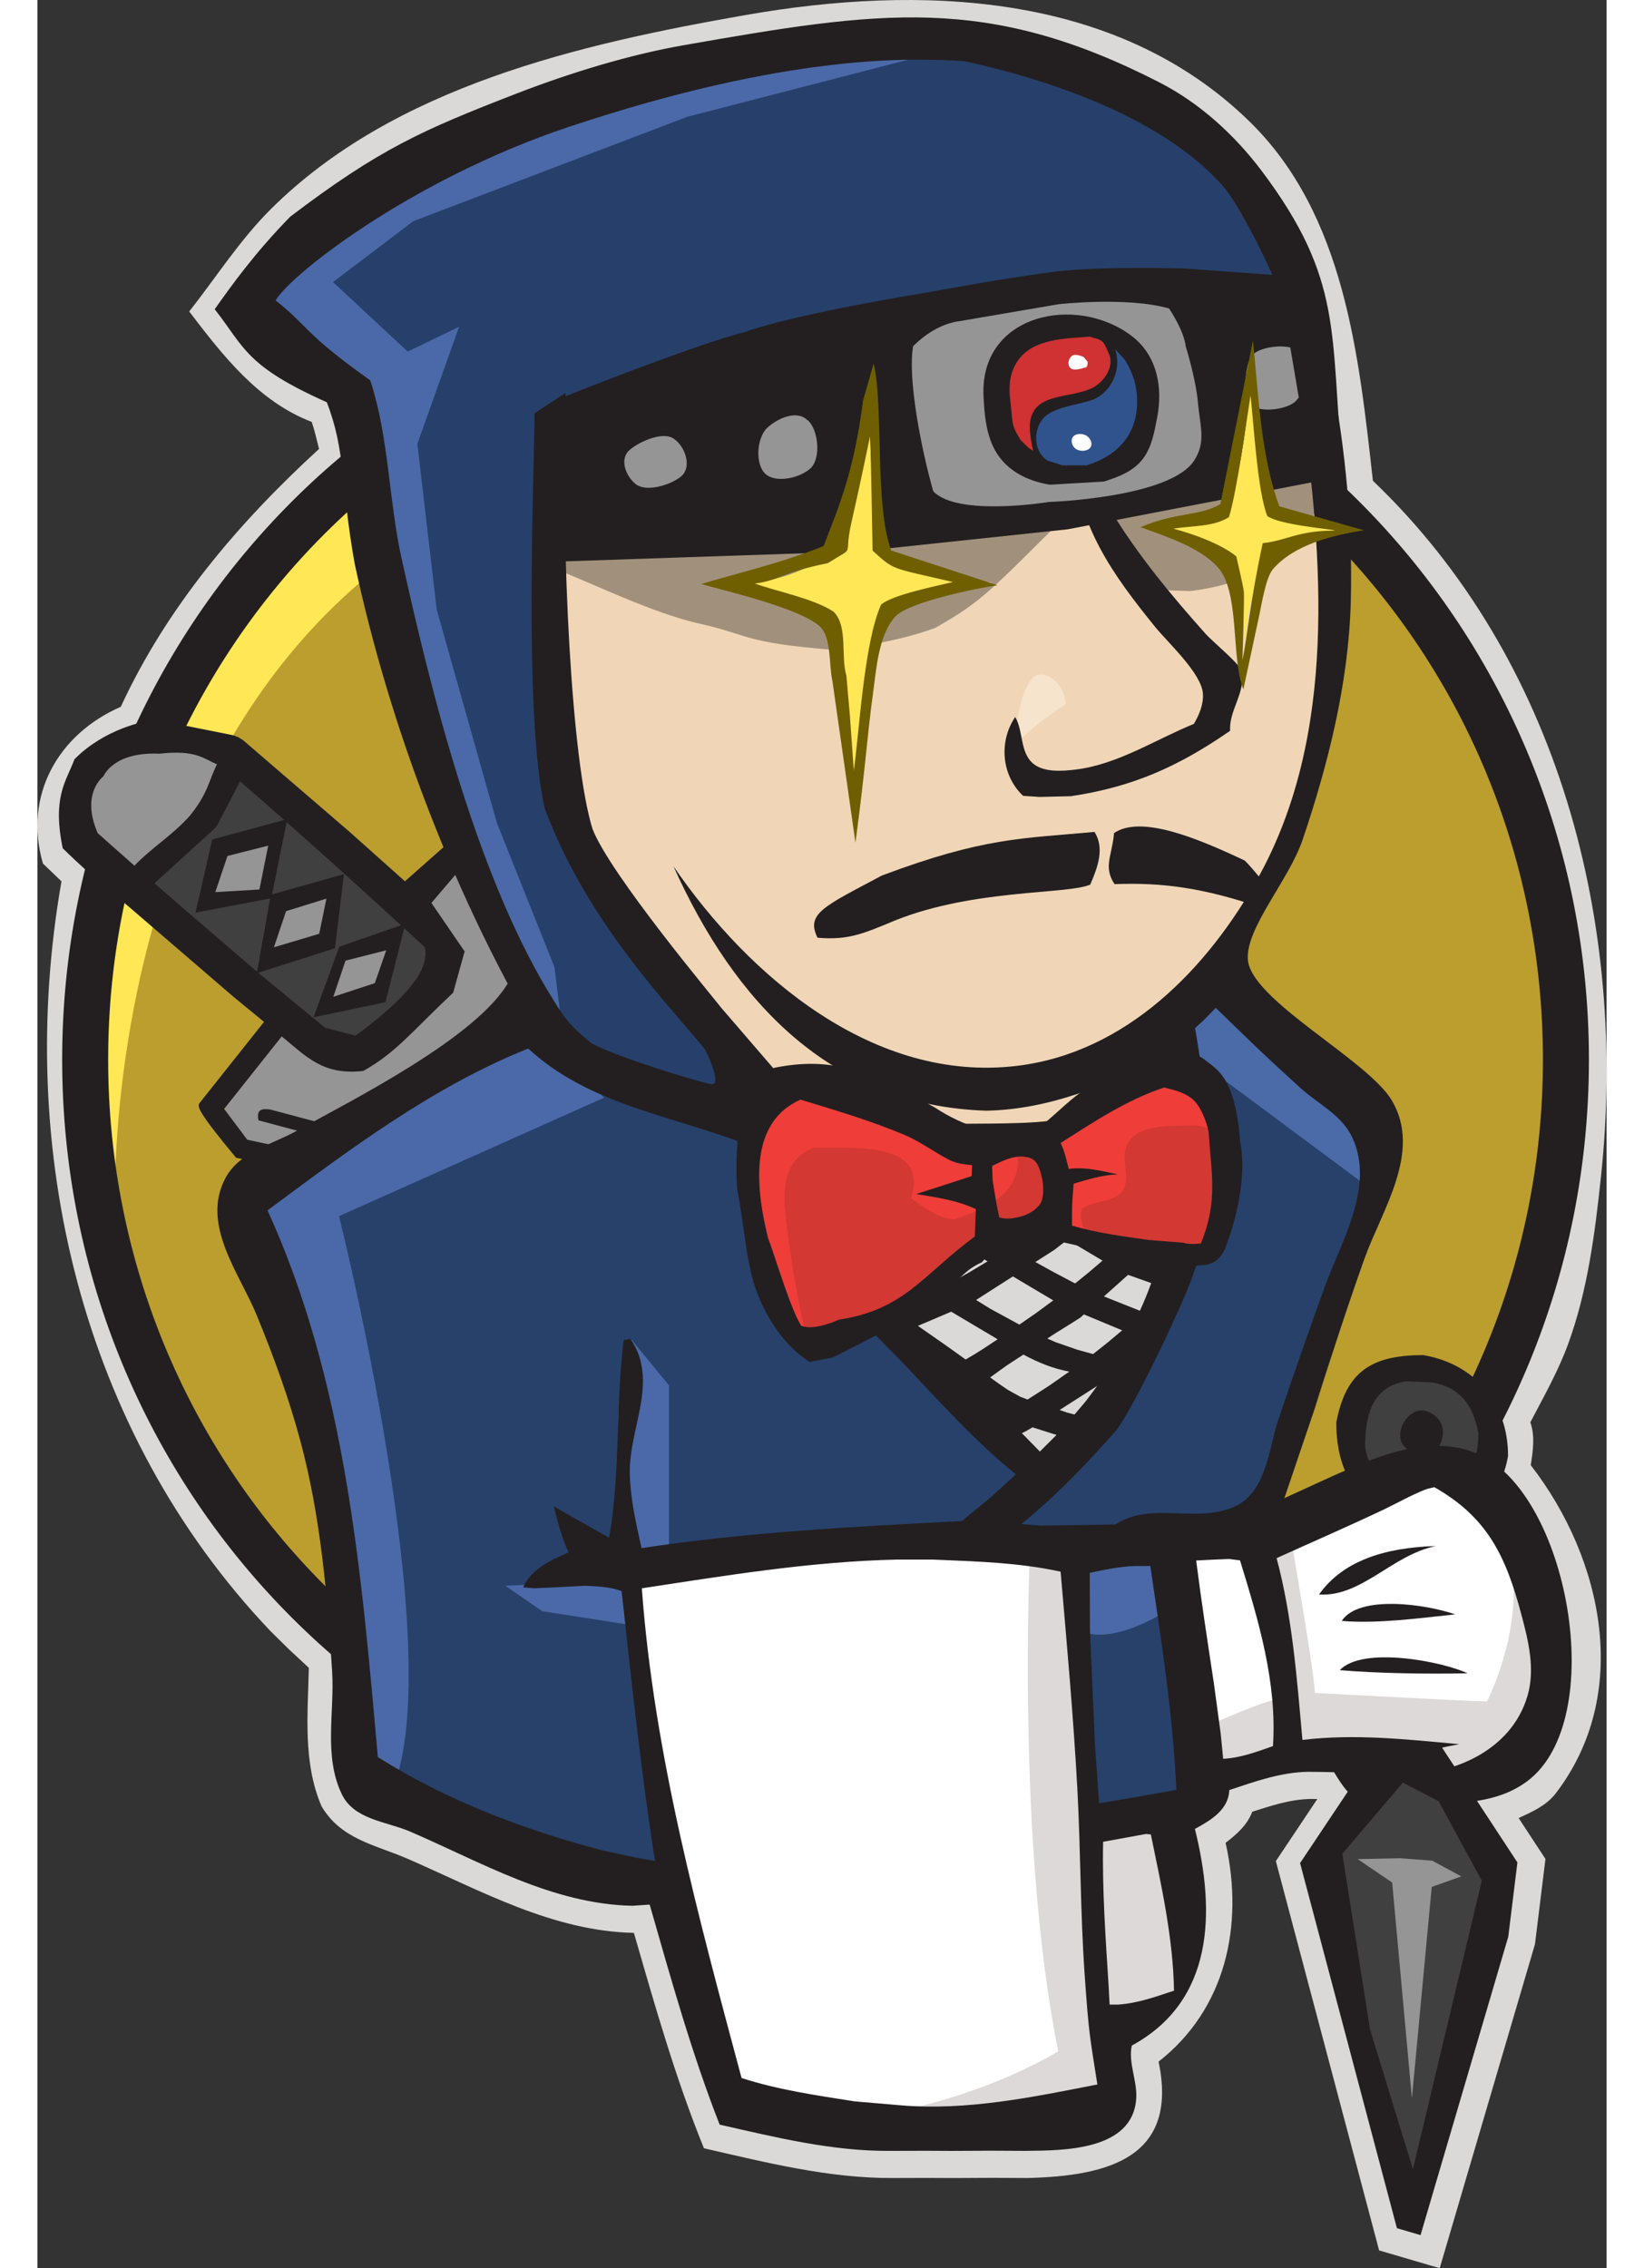<?xml version="1.0" encoding="UTF-8" standalone="no"?>
<svg xmlns:dc="http://purl.org/dc/elements/1.1/" xmlns:cc="http://creativecommons.org/ns#" xmlns:rdf="http://www.w3.org/1999/02/22-rdf-syntax-ns#" xmlns:svg="http://www.w3.org/2000/svg" xmlns="http://www.w3.org/2000/svg" xmlns:sodipodi="http://sodipodi.sourceforge.net/DTD/sodipodi-0.dtd" xmlns:inkscape="http://www.inkscape.org/namespaces/inkscape" version="1.1" x="0px" y="0px" width="87" height="120" viewBox="0 0 318.174 459.793" id="svg2" inkscape:version="0.48.4 r9939" sodipodi:docname="ninjenkins2.svg">
   <rect x="0" y="0" width="318.174" height="459.793" fill="#333333" stroke="none"/>
   <sodipodi:namedview pagecolor="#ffffff" bordercolor="#666666" borderopacity="1" objecttolerance="10" gridtolerance="10" guidetolerance="10" inkscape:pageopacity="0" inkscape:pageshadow="2" inkscape:window-width="640" inkscape:window-height="480" id="namedview158" showgrid="false" fit-margin-top="0" fit-margin-left="0" fit-margin-right="0" fit-margin-bottom="0" inkscape:zoom="0.28032165" inkscape:cx="202.23327" inkscape:cy="76.879" inkscape:window-x="1082" inkscape:window-y="354" inkscape:window-maximized="0" inkscape:current-layer="svg2" />
   <g id="Layer 1" transform="translate(-95.405,-38.031)">
      <path d="m 379.744,497.824 -12.286,-3.6 -20.94,-78.919 8.408,-12.586 -1.33,-0.012 c -4.088,0.059 -8.005,1.358 -11.859,2.589 -1.026,2.711 -3.173,4.6 -5.417,6.304 l 0.067,0.272 c 3.631,16.494 0.002,33.39 -13.647,44.081 4.055,19.321 -9.979,23.194 -26.557,23.591 -4.704,-0.015 -2.352,-0.003 -7.055,-0.035 -5.308,0.035 -2.654,0.021 -7.961,0.042 l -5.196,-0.025 c -4.784,0.025 -2.392,0.018 -7.176,0.02 -12.988,0.067 -25.664,-3.161 -38.241,-6.025 -5.775,-14.196 -9.955,-28.963 -14.206,-43.666 -16.446,-0.343 -31.022,-8.548 -45.72,-14.954 -6.73,-2.934 -13.614,-3.966 -17.602,-10.691 -3.823,-8.851 -2.789,-18.71 -2.59,-28.092 -5.224,-4.85 -2.648,-2.387 -7.727,-7.39 l -0.102,-0.104 c -38.443,-40.47 -51.809,-97.761 -42.324,-151.935 -2.512,-2.398 -1.259,-1.196 -3.761,-3.605 -3.992,-13.768 3.048,-26.215 15.785,-31.775 9.337,-20.228 23.88,-37.335 40.2,-52.272 -0.473,-1.832 -0.866,-3.688 -1.486,-5.478 -10.826,-4.146 -18.025,-13.462 -24.838,-22.383 5.492,-6.972 10.283,-14.534 16.609,-20.813 25.048,-24.864 62.631,-33.394 96.092,-39.264 35.313,-6.194 75.173,-4.849 102.224,21.491 19.408,18.899 22.222,47.487 25.089,72.898 37.834,36.156 51.649,89.942 46.261,140.918 -1.218,11.526 -2.717,23.369 -6.758,34.301 -2.015,5.45 -4.903,10.513 -7.581,15.653 1,2.815 0.516,5.814 0.091,8.688 14.782,19.089 20.507,46.574 4.928,66.692 -1.902,2.366 -4.703,3.6 -7.392,4.838 l 5.439,8.288 -2.127,17.287 z" id="path5" inkscape:connector-curvature="0" style="fill:#dbd9d8" />
   </g>
   <g id="Layer 1 Copy" transform="translate(-95.405,-38.031)">
      <path d="m 405.34,252.259 c 0,84.807 -67.214,153.557 -150.127,153.557 -82.912,0 -150.126,-68.75 -150.126,-153.557 0,-84.809 67.214,-153.561 150.126,-153.561 82.913,0 150.127,68.752 150.127,153.561" id="path8" inkscape:connector-curvature="0" style="fill:#bb9e2e;stroke:#000000;stroke-width:1;stroke-opacity:0" />
      <path d="m 111.204,290.29 c 0,0 -10.868,-160.135 136.687,-164.711 l -10.294,-17.158 -80.068,26.881 -22.877,26.307 -20.016,38.32 -11.439,44.609 3.431,29.739" id="path10" inkscape:connector-curvature="0" style="fill:#ffe755;stroke:#000000;stroke-width:1;stroke-opacity:0" />
      <path d="m 152.389,147.504 c -26.34,26.951 -42.64,64.162 -42.64,105.328 l 0,0 c 0,41.157 16.3,78.373 42.64,105.319 l 0,0 c 26.353,26.946 62.671,43.573 102.822,43.573 l 0,0 c 40.152,0 76.472,-16.627 102.823,-43.573 l 0,0 c 26.338,-26.946 42.641,-64.162 42.641,-105.319 l 0,0 c 0,-41.166 -16.303,-78.377 -42.641,-105.328 l 0,0 c -26.351,-26.94 -62.671,-43.567 -102.823,-43.571 l 0,0 c -40.151,0.004 -76.469,16.631 -102.822,43.571 l 0,0 z m -6.668,217.165 C 117.728,336.041 100.422,296.475 100.422,252.832 l 0,0 c 0,-43.65 17.306,-83.212 45.299,-111.842 l 0,0 c 27.987,-28.636 66.728,-46.385 109.49,-46.38 l 0,0 c 42.761,-0.005 81.506,17.744 109.488,46.38 l 0,0 c 27.996,28.63 45.304,68.195 45.301,111.842 l 0,0 c 0.003,43.643 -17.305,83.209 -45.301,111.837 l 0,0 c -27.982,28.634 -66.727,46.382 -109.488,46.382 l 0,0 c -42.762,0 -81.503,-17.748 -109.49,-46.382 l 0,0" id="path12" inkscape:connector-curvature="0" style="fill:#231f20;stroke:#000000;stroke-width:1;stroke-opacity:0" />
      <path d="m 108.901,191.073 -5.548,13.134 12.048,11.116 14.5,-14.25 4.25,-10.75 -16.25,-2.25" id="path14" inkscape:connector-curvature="0" style="fill:#959595;stroke:#000000;stroke-width:1;stroke-opacity:0" />
      <path d="m 136.276,191.573 -6.5,12.5 -13.742,13.02 19.216,19.306 24.665,17.426 12.598,-12.263 3.263,-11.489" id="path16" inkscape:connector-curvature="0" style="fill:#404040;stroke:#000000;stroke-width:1;stroke-opacity:0" />
      <path d="m 145.776,245.073 -13,15.5 2.5,8.5 13.5,3.5 20.5,-12 26.176,-23.101 -13.497,-27.351 -9.177,10.4 5.643,10.639 -13.164,18.774 -10.048,0.684" id="path18" inkscape:connector-curvature="0" style="fill:#959595;stroke:#000000;stroke-width:1;stroke-opacity:0" />
      <path d="m 132.395,209.876 12.871,-3.265 -3.99,11.843 -12.871,3.265 z" id="path20" inkscape:connector-curvature="0" style="fill:#959595" />
      <path d="m 127.46,223.033 3.388,-14.828 15.212,-4.12 -3.236,16.04 z m 6.483,-11.486 -2.47,7.331 8.946,-0.532 1.78,-8.893 z" id="path22" inkscape:connector-curvature="0" style="fill:#231f20" />
      <path d="m 144.277,221.063 12.872,-3.265 -3.991,11.842 -12.871,3.265 z" id="path24" inkscape:connector-curvature="0" style="fill:#959595" />
      <path d="m 139.881,235.314 2.849,-15.922 14.824,-4.154 -1.812,15.017 z m 5.944,-12.581 -2.47,7.331 9.189,-2.746 1.462,-7.122 z" id="path26" inkscape:connector-curvature="0" style="fill:#231f20" />
      <path d="m 156.327,231.093 12.871,-3.265 -3.99,11.843 -12.871,3.265 z" id="path28" inkscape:connector-curvature="0" style="fill:#959595" />
      <path d="m 151.392,244.25 5.221,-14.318 13.379,-4.63 -4.014,15.891 z m 6.483,-11.486 -2.47,7.33 8.413,-2.767 2.313,-6.657 z" id="path30" inkscape:connector-curvature="0" style="fill:#231f20" />
      <g id="g32">
         <path d="m 150.229,275.79 -14.547,-3.067 c -7.943,-9.57 -7.783,-10.326 -7.463,-11.005 l 13.133,-16.538 -6.201,-5.094 -0.074,-0.062 -21.499,-18.499 -0.043,-0.038 c 0,0 -6.329,-4.947 -12.999,-11.499 -2.152,-10.434 0.684,-13.497 2.387,-18.059 6.231,-6.288 14.362,-7.611 14.362,-7.611 0.845,-0.403 1.795,-0.331 2.701,-0.264 l 14.998,3 c 1.466,0.527 0.767,0.192 2.096,1.004 l 21.499,18.499 0.088,0.078 11.261,10.047 10,-8.845 c 0,0 1.433,6.11 1.433,6.11 l -6.072,7.121 6.74,9.831 -2.323,8.365 c -8.374,7.867 -11.586,12.152 -18.212,15.857 -8.231,0.972 -11.659,-3.015 -16.557,-6.996 l -11.67,14.696 4.685,6.248 11.884,2.546 4.667,-2.667 -14.28,-3.808 c -0.504,-2.509 1.028,-2.328 2.352,-2.206 l 15.001,4 0.262,0.108 25.081,-14.331 c 4.84,1.877 4.336,2.312 3.862,2.708 z m 3.526,-29.411 6.12,1.611 c 0,0 8.743,-6.12 12.291,-11.444 2.67,-3.773 1.802,-6.486 1.802,-6.486 -12.326,-11.371 -24.769,-22.608 -37.433,-33.601 l -0.04,-0.033 -4.626,8.876 c -0.313,0.465 -0.141,0.244 -0.516,0.662 l -12.228,11.131 c 14.264,12.306 7.124,6.162 21.419,18.432 z M 115.076,213.52 c 3.465,-3.64 7.628,-6.099 11.204,-10.086 3.663,-4.498 3.793,-6.937 5.532,-10.477 -2.716,-1.102 -4.182,-2.97 -11.696,-2.14 -9.371,-0.426 -11.326,4.587 -11.326,4.587 0,0 -4.694,3.424 -1.155,11.53" id="path34" inkscape:connector-curvature="0" style="fill:#231f20" />
         <path d="" id="path36" inkscape:connector-curvature="0" style="fill:#000000;fill-opacity:0" />
      </g>
      <path d="m 386.358,319.944 c 5.748,5.402 5.748,14.162 0,19.565 -5.748,5.403 -15.067,5.403 -20.814,0 -5.748,-5.403 -5.748,-14.163 0,-19.565 5.747,-5.403 15.066,-5.403 20.814,0" id="path38" inkscape:connector-curvature="0" style="fill:#404040" />
      <path d="m 374.781,340.454 3.693,-1.31 c 6.609,-1.012 9.106,-3.722 9.106,-10.502 -1.038,-5.943 -3.773,-9.376 -9.485,-10.411 l -5.163,-0.181 c -6.609,1.013 -8.309,6.436 -8.309,13.216 0.7,4.922 3.513,7.108 7.924,8.783 z m -0.554,5.974 c -10.424,-1.815 -15.455,-9.222 -15.455,-20.012 1.955,-10.474 7.273,-13.685 17.667,-13.685 10.424,1.816 17.163,9.654 17.163,20.444 -1.565,9.104 -7.214,11.646 -16,13.253 z" id="path40" inkscape:connector-curvature="0" style="fill:#231f20" />
      <path d="m 379.202,325.393 c 1.79,1.666 1.464,5.061 -0.325,6.727 -1.79,1.666 -4.366,0.972 -6.156,-0.694 -1.789,-1.666 -0.971,-4.727 0.819,-6.393 1.789,-1.666 3.872,-1.306 5.662,0.36" id="path42" inkscape:connector-curvature="0" style="fill:#231f20" />
      <path d="m 234.808,260.633 c -17.893,-0.155 -31.126,-10.064 -39.954,-24.972 6.179,-3.758 5.271,-11.186 5.394,-17.452 0.073,-3.773 1.237,-7.399 1.331,-11.18 0.159,-6.327 -2.406,-12.782 -3.575,-18.951 l 0,-0.184 -5.028,0.001 c 0.416,-17.801 10.936,-33.141 13.715,-50.49 2.324,0.125 4.688,-0.225 6.867,-1.047 3.647,-1.375 7.076,-3.207 10.842,-4.267 10.347,-2.911 27.212,-1.63 39.183,-3.756 16.136,-2.865 31.905,-7.535 48.324,-8.694 14.749,-1.041 30.402,7.095 43.68,-2.534 6.627,34.149 4.858,71.647 -12.256,102.676 -6.759,12.254 -18.426,28.843 -18.426,28.843 0,0 8.504,3.495 -3.125,9.403 -7.186,7.175 -35.362,9.153 -41.853,8.103 -5.601,-0.454 -34.49,1.02 -42.152,-5.511 -7.663,-6.531 -2.967,0.012 -2.967,0.012 z" id="path44" inkscape:connector-curvature="0" style="fill:#f0d6b7;stroke:#000000;stroke-width:1;stroke-opacity:0" />
      <path d="m 220.609,421.253 -57.191,-19.447 c -2.772,-3 -3.817,-6.845 -4.495,-10.762 -3.406,-19.686 -1.345,-40.228 -5.057,-60.178 -3.13,-16.822 -10.396,-32.587 -16.184,-48.589 13.899,-7.751 24.793,-19.688 38.423,-27.857 6.731,-4.033 14.331,-6.544 21.628,-9.317 37.625,29.646 37.425,17.979 40.744,20.019 3.318,2.041 15.784,25.066 23.49,37.506 l 17.714,16.449 c 17.643,19.394 24.222,20.563 28.829,22.45 l -9.548,10.523 -81.785,3.431 0,13.726 6.863,48.041 z" id="path46" inkscape:connector-curvature="0" style="fill:#27416b;stroke:#000000;stroke-width:1;stroke-opacity:0" />
      <path d="m 225.472,258.654 c -5.885,-0.662 -11.668,-1.985 -17.444,-3.257 l -12.799,-19.996 c 3.447,-2.297 5.539,-6.071 5.333,-10.255 -0.065,-1.331 -0.802,-2.529 -0.736,-3.876 0.025,-0.515 0.514,-5.708 0.593,-6.137 0.16,-0.881 0.687,-1.656 0.959,-2.508 l 0.033,0.193 c 3.382,17.871 11.547,33.101 24.917,45.441 l 0.145,0.148 -0.079,0.191 z" id="path48" inkscape:connector-curvature="0" style="fill:#f7e4cd;stroke:#000000;stroke-width:1;stroke-opacity:0" />
      <path d="m 293.246,190.772 c 0.084,-1.317 0.259,-2.664 0.451,-3.98 0.528,-3.621 1.021,-7.997 3.263,-11.041 1.669,-2.267 4.671,-0.224 5.816,1.503 0.691,1.043 1.084,2.275 1.14,3.517 -2.608,1.768 -5.248,3.541 -7.588,5.665 -1.067,0.969 -2.9,2.45 -3.066,4.142 z" id="path50" inkscape:connector-curvature="0" style="fill:#f7e4cd;stroke:#000000;stroke-width:1;stroke-opacity:0" />
      <path d="m 210.314,260.544 -53.758,24.021 c 0,0 22.304,88.647 10.865,116.099 l -8.007,-2.859 -0.572,-33.744 -14.868,-64.053 -6.292,-17.73 56.047,-37.745 16.585,16.011" id="path52" inkscape:connector-curvature="0" style="fill:#4b69a8;stroke:#000000;stroke-width:1;stroke-opacity:0" />
      <path d="m 215.842,309.575 7.627,9.306 0,34.315 -9.151,0 c 0,0 -1.143,-24.02 -1.143,-26.881 0,-2.86 1.143,-13.154 1.143,-13.154" id="path54" inkscape:connector-curvature="0" style="fill:#4b69a8;stroke:#000000;stroke-width:1;stroke-opacity:0" />
      <path d="m 216.033,358.343 -25.736,1.143 7.436,5.147 18.3,2.86" id="path56" inkscape:connector-curvature="0" style="fill:#4b69a8;stroke:#000000;stroke-width:1;stroke-opacity:0" />
      <path d="m 304.11,352.623 21.16,-0.572 5.147,52.617 -21.733,2.859 -4.574,-54.904" id="path58" inkscape:connector-curvature="0" style="fill:#27416b;stroke:#000000;stroke-width:1;stroke-opacity:0" />
      <path d="m 281.982,351.171 c 0.447,-1.84 36.129,-36.182 36.829,-37.941 9.446,-23.731 8.789,-26.299 9.446,-30.01 l -3.256,-39.931 10.563,-6.763 c 11.064,9.698 31.899,16.798 30.884,31.454 -0.947,13.657 -5.075,20.458 -7.979,33.176 -0.857,3.754 -4.016,15.003 -5.236,18.667 -3.792,11.388 -6.885,19.959 -11.377,31.084 z" id="path60" inkscape:connector-curvature="0" style="fill:#27416b;stroke:#000000;stroke-width:1;stroke-opacity:0" />
      <path d="m 324.125,348.62 -20.015,4.003 2.858,16.015 c 7.434,3.431 20.018,-5.721 20.018,-5.721" id="path62" inkscape:connector-curvature="0" style="fill:#4b69a8;stroke:#000000;stroke-width:1;stroke-opacity:0" />
      <path d="m 364.732,278.275 -40.034,-29.739 10.866,-12.01 30.312,28.023 z" id="path64" inkscape:connector-curvature="0" style="fill:#4b6aa8;stroke:#000000;stroke-width:1;stroke-opacity:0" />
      <path d="m 235.881,465.296 -11.841,-48.048 -5.889,-35.452 -0.974,-26.315 53.591,-2.853 33.342,-0.005 -3.032,60.056 5.147,46.325 -0.571,8.579 -43.464,3.431 -26.309,-5.718" id="path66" inkscape:connector-curvature="0" style="fill:#ffffff;stroke:#000000;stroke-width:1;stroke-opacity:0" />
      <path d="m 296.674,352.051 c 0,0 -2.859,59.48 5.72,101.801 0,0 -17.158,10.867 -42.323,13.726 l 48.041,-1.716 5.719,-3.432 -6.863,-93.792 -1.716,-20.02" id="path68" inkscape:connector-curvature="0" style="fill:#dcd9d8;stroke:#000000;stroke-width:1;stroke-opacity:0" />
      <path d="m 331.392,400.097 22.304,-6.291 42.321,-2.287 6.291,-19.445 -11.438,-33.743 -13.153,-1.716 -18.302,5.719 -17.559,8.573 -9.322,-1.71 -7.264,2.854" id="path70" inkscape:connector-curvature="0" style="fill:#ffffff;stroke:#000000;stroke-width:1;stroke-opacity:0" />
      <path d="m 330.988,388.653 c 0,0 14.869,-6.861 17.158,-6.289 l -6.29,-31.457 7.434,-2.858 c 0,0 5.147,29.738 5.147,33.17 0,0 32.026,1.716 34.887,1.716 0,0 6.863,-13.155 5.147,-26.881 l 6.291,18.302 0.572,10.294 -9.15,13.726 -10.295,2.288 -17.157,-0.572 -5.719,-7.434 -20.017,2.858 -6.292,2.289" id="path72" inkscape:connector-curvature="0" style="fill:#dcd9d8;stroke:#000000;stroke-width:1;stroke-opacity:0" />
      <path d="m 343.988,222.155 c -12.062,-4.176 -20.546,-5.267 -30.172,-4.895 -2.356,-3.504 -0.499,-5.758 -0.104,-10.355 5.509,-3.736 17.012,1.104 26.488,5.566 1.652,1.6 3.932,4.619 5.503,6.299 z" id="path74" inkscape:connector-curvature="0" style="fill:#231f20;stroke:#000000;stroke-width:1;stroke-opacity:0" />
      <path d="m 266.626,215.516 c 20.723,-7.786 28.557,-7.487 43.123,-8.843 2.062,3.28 0.697,7.079 -0.871,10.681 -4.599,2.02 -23.46,0.835 -39.54,7.252 -6.659,2.799 -9.643,4.035 -15.753,3.517 -2.441,-4.916 1.398,-6.382 13.041,-12.607 z" id="path76" inkscape:connector-curvature="0" style="fill:#231f20;stroke:#000000;stroke-width:1;stroke-opacity:0" />
      <path d="m 378.976,351.434 c -8.852,1.772 -15.071,10.375 -23.706,9.823 4.745,-6.691 13.062,-9.511 23.706,-9.823" id="path78" inkscape:connector-curvature="0" style="fill:#231f20;stroke:#000000;stroke-width:1;stroke-opacity:0" />
      <path d="m 382.881,365.287 c -7.215,0.762 -15.689,1.93 -23.006,1.328 3.464,-5.291 16.81,-3.466 23.006,-1.328" id="path80" inkscape:connector-curvature="0" style="fill:#231f20;stroke:#000000;stroke-width:1;stroke-opacity:0" />
      <path d="m 385.381,377.23 c -8.109,0.175 -18.187,0.014 -25.894,-0.633 4.559,-4.896 20.635,-1.817 25.894,0.633" id="path82" inkscape:connector-curvature="0" style="fill:#231f20;stroke:#000000;stroke-width:1;stroke-opacity:0" />
      <path d="m 321.176,409.913 c 1.163,10.183 5.2,20.501 4.694,31.654 -4.483,1.512 -7.058,2.834 -13.065,2.826 -0.424,-9.478 -1.692,-23.967 -1.313,-33.003 2.955,0.196 7.311,-2.11 9.684,-1.477" id="path84" inkscape:connector-curvature="0" style="fill:#dcd9d8;stroke:#000000;stroke-width:1;stroke-opacity:0" />
      <path d="m 277.078,263.213 -0.197,-0.145 c 0.382,-0.372 0.165,-0.221 0.653,-0.45 l 0.115,-0.262 1.078,0.336 -1.366,0.304 z" id="path86" inkscape:connector-curvature="0" style="fill:#f0d6b7;stroke:#000000;stroke-width:1;stroke-opacity:0" />
      <path d="m 256.225,169.723 c -17.771,-1.446 -16.454,-3.003 -26.35,-5.214 -9.896,-2.211 -21.481,-8.078 -30.626,-11.613 1.372,-4.043 3.416,-0.047 5.211,-6.004 9.981,-1.713 19.952,-3.49 29.938,-5.173 4.779,-0.794 9.551,-1.626 14.335,-2.382 16.672,-2.633 20.825,-3.334 36.014,-5.056 22.897,-2.597 45.99,-3.142 68.978,-4.331 0.594,2.576 1.299,5.128 1.25,7.799 -0.247,13.521 -15.229,18.828 -25.848,20.102 l -10.902,-0.346 c -4.113,-7.389 -6.475,-11.249 -12,-17.157 -18.02,17.893 -18.979,19.361 -28.75,24.956 -9.711,3.615 -21.25,4.419 -21.25,4.419 z" id="path88" inkscape:connector-curvature="0" style="fill:#a1917c;stroke:#000000;stroke-width:1;stroke-opacity:0" />
      <path d="m 298.637,199.587 -3.369,-0.23 c -4.419,-4.162 -4.943,-11.03 -1.604,-15.982 1.722,2.892 0.893,7.334 3.798,9.57 2.219,1.709 5.967,1.397 8.443,1.092 8.623,-1.061 16.097,-6.05 23.99,-9.26 1.079,-1.856 1.967,-3.897 1.835,-6.098 -0.247,-4.146 -7.082,-10.345 -9.727,-13.611 -8.339,-10.291 -16.018,-20.787 -16.294,-34.541 0.909,-0.549 0.378,-0.324 1.633,-0.57 0.789,0.384 0.946,0.31 1.372,1.182 0.635,1.304 0.724,2.293 1.063,3.719 0.512,2.158 2.35,5.149 3.345,6.787 5.464,8.986 12.186,17.076 19.176,24.899 1.396,1.563 6.992,6.156 7.271,7.501 0.907,4.378 -2.592,7.924 -2.323,12.129 -10.46,7.242 -19.735,11.383 -32.258,13.255 z" id="path90" inkscape:connector-curvature="0" style="fill:#231f20;stroke:#000000;stroke-width:1;stroke-opacity:0" />
      <path d="m 236.491,263.94 c 0,0 34.096,4.341 51.75,2.212 18.639,1.357 33.417,-3.998 40.931,-11.703 1.292,-4.607 2.328,30.491 -1.796,42.125 -7.728,21.802 -26.396,41.725 -26.396,41.725 0,0 -39.578,-31.511 -48.36,-52.359 -5.945,-14.111 -16.129,-22 -16.129,-22 z" id="path92" inkscape:connector-curvature="0" style="fill:#dbd9d8;stroke:#000000;stroke-width:1;stroke-opacity:0" />
      <path d="m 270.557,464.818 c 13.416,1.106 26.685,-1.672 39.772,-4.234 -1.544,-9.862 -1.725,-10.032 -2.59,-22.438 -0.874,-12.532 -0.789,-25.109 -1.479,-37.649 -0.805,-14.646 -2.122,-29.255 -3.387,-43.866 -8.48,-1.857 -17.194,-2.082 -25.834,-2.447 l -7.437,0 c -17.353,0.382 -34.519,3.215 -51.642,5.822 2.478,33.808 11.489,66.655 20.221,99.268 7.443,2.413 15.218,3.52 22.924,4.734 z m 42.248,-20.425 1.702,0 c 3.926,-0.253 7.662,-1.592 11.363,-2.826 -0.195,-10.709 -2.545,-21.209 -4.694,-31.654 l -0.976,-0.11 c -5.803,1.068 -2.901,0.539 -8.708,1.587 -0.198,9.758 0.501,19.503 1.119,29.234 z m -2.954,-52.518 0.83,11.707 c 10.449,-1.764 5.229,-0.855 15.659,-2.726 -0.679,-15.229 -3.057,-30.31 -5.279,-45.371 l -3.111,0 c -3.098,0.089 -6.137,0.759 -9.163,1.374 l 0.039,11.696 z m 25.489,-2.358 0.497,5.046 c 3.504,-0.168 6.82,-1.42 10.097,-2.567 0.849,-12.94 -2.928,-25.445 -6.684,-37.657 l -2.209,-0.279 c -2.229,0.077 -4.455,0.194 -6.682,0.306 1.06,8.34 2.342,16.648 3.602,24.959 z m 35.839,8.225 c 10.856,0.392 23.05,-4.673 26.359,-15.912 1.619,-5.496 0.17,-11.236 -1.262,-16.603 -3.124,-11.71 -6.816,-19.581 -17.606,-25.716 -0.699,0.158 -1.334,0.273 -2.004,0.539 -2.819,1.123 -5.457,2.645 -8.193,3.948 -7.199,3.429 -14.544,6.599 -21.804,9.89 3.213,12.03 4.129,24.498 5.238,36.853 10.586,-1.284 21.247,-0.106 31.806,0.862 -6.457,1.169 -12.762,3.025 -19.067,4.816 1.367,0.657 2.889,0.85 4.372,1.075 z m -73.481,-66.454 0.972,0.996 3.375,-3.372 -4.869,-1.538 c -1.81,1.028 -1.076,0.662 -2.161,1.181 l 0.454,0.459 z m 6.565,-6.884 1.437,0.365 c 3.177,-3.764 1.647,-1.835 4.588,-5.787 l -7.618,4.876 z m -23.572,149.647 -5.271,-0.025 c -4.772,0.026 -2.386,0.02 -7.158,0.02 -11.718,0.087 -23.168,-2.752 -34.522,-5.319 -5.704,-14.54 -9.883,-29.611 -14.191,-44.606 l -3.507,0.24 c -16.294,-0.345 -30.59,-8.819 -45.159,-15.081 -4.698,-2.019 -11.285,-2.35 -13.775,-7.569 -3.712,-7.783 -1.429,-16.61 -1.946,-24.852 -0.98,-15.627 -2.337,-31.38 -6.394,-46.556 -2.35,-8.789 -5.471,-17.332 -8.93,-25.738 -3.487,-8.477 -11.381,-18.363 -6.269,-27.795 2.841,-5.243 9.473,-6.761 14.307,-9.443 11.496,-6.379 36.844,-19.043 43.19,-30.438 2.244,-0.182 4.036,-1.61 5.774,-2.904 6.991,14.875 25.772,25.083 42.017,24.909 0.573,0.924 0.206,0.329 1.098,1.787 l 1.184,0.215 c 5.369,1.065 10.52,2.787 15.952,3.753 9.098,1.616 18.658,1.224 27.849,1.174 8.98,-0.049 17.624,-0.042 26.334,-2.402 4.72,-1.37 8.611,-4.5 12.849,-6.858 -0.469,-3.678 -0.276,-2.255 -0.554,-4.273 -11.38,5.768 -22.896,10.623 -35.768,10.9 -31.621,-1.035 -51.054,-22.078 -63.428,-49.547 15.326,22.383 40.686,43.995 69.736,40.445 22.04,-2.693 38.583,-19.674 48.851,-38.196 16.025,-28.906 13.119,-64.834 8.724,-96.238 2.696,-0.979 4.403,-3.347 6.086,-5.534 2.908,15.188 4.36,30.554 3.938,46.015 -0.446,16.337 -4.561,32.787 -9.778,48.166 -2.75,8.107 -11.528,17.831 -11.093,24.225 0.561,8.245 24.277,20.318 29.186,28.563 6.204,10.42 -2.02,22.256 -5.534,32.089 -3.616,10.117 -6.892,20.348 -10.191,30.572 1.224,-3.486 2.408,-6.986 3.597,-10.484 l -1.196,3.529 -0.072,0.21 c -5.247,15.482 -2.455,7.241 -8.377,24.725 5.408,-2.447 10.755,-5.034 16.27,-7.236 7.213,-2.881 15.261,-4.912 22.714,-1.841 18.611,7.668 27.047,54.186 10.129,66.551 -6.061,4.43 -13.504,4.389 -20.725,4.514 -4.911,0.054 -9.768,-0.794 -14.602,-1.56 -1.566,-1.346 -2.631,-3.144 -3.716,-4.874 -1.758,-0.054 -3.517,-0.063 -5.275,-0.078 -5.529,0.08 -10.785,1.977 -15.971,3.7 -0.135,4.024 -3.817,6.15 -6.969,7.875 4.212,16.937 3.849,34.871 -12.81,43.928 -0.718,3.603 1.142,7.124 0.91,10.711 -0.683,10.574 -14.659,10.557 -22.521,10.624 -4.732,-0.015 -2.366,-0.003 -7.097,-0.035 l -1.679,0.014 z m -84.036,-304.643 0.017,-0.051 0.045,0.041 z m 98,151.745 1.513,0.585 c 5.722,-3.665 2.898,-1.777 8.472,-5.662 -3.296,-0.603 -6.378,-1.863 -9.306,-3.451 -4.567,2.986 -2.318,1.442 -6.746,4.633 2.35,1.695 1.165,0.862 3.556,2.5 z m -11.532,-7.885 0.486,0.353 c 2.243,-1.245 4.363,-2.681 6.497,-4.1 l -9.416,-5.59 -6.75,2.872 c 3.825,2.652 1.916,1.321 5.726,3.994 z m 23.169,-1.621 3.165,0.874 c 3.98,-3.151 2.013,-1.547 5.901,-4.813 l -7.773,-3.235 c -0.198,0.191 -0.565,0.561 -0.798,0.713 -2.184,1.428 -4.442,2.734 -6.615,4.186 l 1.693,0.739 z m -17.693,-8.324 5.916,3.222 c 4.63,-3.201 2.34,-1.566 6.872,-4.906 l -8.189,-4.861 -7.464,4.777 z m 23.059,-2.487 7.292,2.903 c 0.844,-1.842 1.618,-3.703 2.292,-5.613 l -4.688,-1.662 z m -43.935,1.758 0.816,0.648 c 2.172,-1.01 4.473,-1.676 6.699,-2.548 l -2.991,-1.776 c -0.02,-0.011 -0.04,-0.021 -0.061,-0.032 -0.096,-0.07 -0.193,-0.139 -0.29,-0.209 l -2.933,-2.315 -4.748,2.02 c 1.806,2.354 0.858,1.177 2.849,3.526 z m 37.903,-4.491 0.197,0.093 c 3.742,-3.034 1.891,-1.493 5.552,-4.623 l -7.122,-4.229 -2.525,1.961 -0.199,0.141 -3.771,2.413 c 4.617,2.556 2.297,1.3 6.961,3.768 z m -30.976,-4.161 5.756,4.214 c 5.148,-2.876 2.596,-1.401 7.657,-4.427 l -6.023,-3.576 -2.805,1.795 c -0.278,0.158 -0.137,0.084 -0.425,0.223 z m -16.003,-3.481 2.387,3.485 c 1.043,-0.571 2.212,-0.834 3.331,-1.215 l -5.01,-3.955 -1.415,0.603 z m 62.482,2.446 1.725,0.562 0.99,-3.516 -3.111,2.778 z M 216.9,414.621 l 3.731,0.654 c -2.852,-18.15 -4.767,-36.428 -6.766,-54.686 -2.373,-0.918 -4.948,-0.981 -7.457,-1.108 -3.431,0.216 -6.865,0.362 -10.299,0.52 l -2.206,-0.186 c 1.722,-3.843 5.583,-5.486 9.201,-7.081 -1.385,-2.977 -2.176,-6.178 -3.012,-9.34 7.481,4.251 3.738,2.131 11.23,6.36 2.331,-13.255 1.293,-26.768 2.958,-40.097 0.934,-0.132 0.466,-0.076 1.405,-0.167 5.795,8.484 -0.337,18.055 -0.163,27.14 0.1,5.197 1.253,10.183 2.385,15.23 21.495,-3.28 43.238,-4.356 64.928,-5.487 l 0.037,-0.028 c 7.55,-6.186 3.908,-3.029 10.938,-9.458 -8.157,-6.478 -16.53,-15.863 -22.237,-21.868 -5.706,-6.005 -12.859,-12.368 -20.199,-22.717 -8.958,-15.112 -10.568,-18.936 -12.689,-22.476 -15.008,-5.712 -31.53,-7.949 -43.723,-19.208 l -0.161,0.013 c -19.339,7.778 -36.118,20.436 -52.735,32.762 15.842,34.783 19.031,73.252 22.366,110.823 13.914,8.773 29.271,14.569 45.082,18.816 z m 71.205,-126.579 4.377,2.794 c 4.453,-2.966 2.252,-1.446 6.602,-4.56 l -5.699,-3.384 -6.621,4.237 z m -23.253,-1.605 5.084,3.931 0.48,-0.204 6.403,-3.279 -5.229,-3.944 -2.733,1.749 c -0.278,0.158 -0.136,0.084 -0.424,0.223 z m 46.917,1.766 3.568,1.887 c 1.875,-1.619 3.701,-3.293 5.533,-4.96 -2.323,-0.911 -4.398,-2.325 -6.506,-3.638 l -6.127,4.759 z m -32.244,-5.998 2.437,1.658 c 2.263,-1.289 4.38,-2.815 6.547,-4.256 l -5.32,-4.089 -6.822,4.366 z m -23.426,-2.613 4.052,3.21 c 2.375,-0.911 4.589,-2.134 6.814,-3.35 -1.631,-1.207 -3.209,-2.48 -4.795,-3.745 z m -5.44,-4.428 0.948,0.773 c 2.082,-1.329 4.187,-2.622 6.289,-3.919 -3.364,-3.671 -8.852,-3.833 -13.467,-4.493 l -0.341,-0.065 c 2.051,3.353 0.899,1.478 3.464,5.622 l 0.663,0.316 z m 19.825,0.396 1.287,0.945 c 4.572,-2.986 2.292,-1.484 6.842,-4.505 L 277,270.761 c -2.517,-0.1 -5.035,-0.158 -7.553,-0.222 -0.796,0.895 -1.763,1.555 -2.739,2.231 l 1.887,1.404 z m 31.829,7.163 0.8,0.548 c 2.134,-1.553 4.219,-3.171 6.311,-4.78 l -5.226,-3.174 -6.145,4.421 2.883,2.044 z m 19.375,-2.854 3.191,1.452 0.747,-0.687 c 0.318,-4.38 0.273,-2.187 0.134,-6.579 l -1.082,-0.573 -6.071,4.715 z m -33.723,-7.543 5.364,4.02 5.741,-4.144 -2.361,-1.435 -7.386,0.271 -0.611,0.711 z m 22.094,0.411 3.579,2.371 c 3.723,-2.992 1.876,-1.478 5.541,-4.542 l -0.786,0.096 c -1.755,-0.163 -3.078,-1.376 -4.321,-2.508 l -0.167,0.179 -5.037,3.624 z m 11.979,-6.61 1.444,0.909 1.659,-1.239 c -0.075,-1.099 -0.211,-2.191 -0.334,-3.285 -0.967,0.593 -1.904,1.232 -2.849,1.858 l 0.024,0.014 c -0.563,0.357 -0.109,0.072 -1.381,0.822 z m -23.15,81.167 15.096,-0.227 c 7.36,-4.811 16.512,-0.054 24.273,-3.68 6.39,-2.986 6.808,-11.729 8.742,-17.485 3.003,-8.936 6.222,-18.121 9.423,-26.988 3.284,-9.097 10.233,-20.367 5.601,-30.283 -2.166,-4.637 -6.948,-6.791 -10.55,-10.077 -8.761,-7.991 -8.62,-7.976 -17.142,-16.219 -3.059,3.135 -1.613,1.751 -4.293,4.199 l 0.107,-0.051 c 1.405,8.328 2.873,18.044 3.127,25.133 0.254,7.088 -1.221,19.075 -3.346,24.224 -1.019,3.915 -11.746,26.859 -15.796,32.174 -8.111,9.178 -13.481,14.273 -19.187,18.952 l 0.306,0.039 z" id="path94" inkscape:connector-curvature="0" style="fill:#231f20;stroke:#000000;stroke-width:1;stroke-opacity:0" />
      <path d="m 351.725,101.45 0.003,0.031 -21.253,-36.781 -38.25,-15 -38.5,-1.5 -46.75,10 -50.5,22.75 -16.75,15.75 -1.25,5 21.25,16.5 6.75,36.75 11,39.5 13,34.5 10,17.25 9,6 25.327,9.008 1.173,-12.008 -18.25,-23 -13.25,-18.5 -3.75,-34.25 0.5,-52.25 55,-16 57.25,-7.5 38.25,3.75 z" id="path96" inkscape:connector-curvature="0" style="fill:#27406b;stroke:#990000;stroke-width:1" />
      <path d="m 355.285,135.527 -50.976,9.804 -42.131,4.472 -35.703,1.208 -25.5,0.865 -0.011,-32.922 c 0,0 26.877,-10.801 37.912,-13.635 11.036,-3.865 36.599,-7.947 36.599,-7.947 0,0 17.211,-3.202 26.75,-4.326 9.539,-1.123 26,-0.576 26,-0.576 l 19.75,1.441 6.466,13.873 1.594,22.837 -0.75,4.906 z" id="path98" inkscape:connector-curvature="0" style="fill:#231f20;stroke:#000000;stroke-width:1;stroke-opacity:0" />
      <path d="m 272.975,108.2 c -1.17,6.344 1.61,20.822 4.082,29.418 4.942,5.223 23.455,2.171 23.455,2.171 0,0 24.422,-0.812 29.407,-8.346 2.484,-3.754 1.246,-6.936 0.806,-11.743 -0.47,-5.132 -2.5,-11.5 -2.5,-11.5 0,0 -0.016,-2.448 -3.348,-7.634 C 316.326,98.134 302.475,99.7 302.475,99.7 l -20.5,3.5 c 0,0 -4.437,0.413 -9,5 z" id="path100" inkscape:connector-curvature="0" style="fill:#959595;stroke:#000000;stroke-width:1;stroke-opacity:0" />
      <path d="m 224.826,127.257 c 2.112,1.762 3.215,5.584 1.104,7.347 -2.112,1.762 -7.145,3.293 -9.257,1.531 -2.112,-1.763 -3.257,-5.171 -1.146,-6.934 2.112,-1.762 6.944,-3.878 9.056,-2.115" id="path102" inkscape:connector-curvature="0" style="fill:#959595;stroke:#000000;stroke-width:1;stroke-opacity:0" />
      <path d="m 251.688,123.298 c 2.11,1.987 2.606,7.662 0.496,9.649 -2.111,1.988 -7.077,3.113 -9.188,1.125 -2.11,-1.987 -1.742,-7.3 0.368,-9.288 2.111,-1.987 5.963,-3.647 8.074,-1.66" id="path104" inkscape:connector-curvature="0" style="fill:#959595;stroke:#000000;stroke-width:1;stroke-opacity:0" />
      <path d="m 352.605,112.662 c 1.607,1.851 -0.348,4.722 -1.955,6.573 -1.607,1.852 -7.609,2.615 -9.215,0.764 -1.607,-1.851 -1.281,-8.135 0.326,-9.986 1.607,-1.851 7.827,-2.501 9.434,-0.65" id="path106" inkscape:connector-curvature="0" style="fill:#959595;stroke:#000000;stroke-width:1;stroke-opacity:0" />
      <path d="m 237.229,49.55 -48.5,15.5 -32,15.5 -16.5,16.5 9.5,11.5 10.5,7 10,61.5 22,58 10,15 -2,-16 -11.664,-29.211 -12.193,-43.209 -3.932,-33.619 8.459,-23.742 -10.416,5.035 -15.146,-14.092 16.277,-12.346 55.562,-21.16 47.053,-12.156" id="path108" inkscape:connector-curvature="0" style="fill:#4b69a8;stroke:#000000;stroke-width:1;stroke-opacity:0" />
      <path d="m 254.317,266.593 c -10.135,-1.865 -34.239,-5.851 -46.6,-9.111 -2.919,-0.77 -6.075,-5.115 -8.742,-6.532 -18.242,-30.292 -31.598,-65.411 -38.75,-98.75 -2.866,-15.95 -1.733,-22.707 -5.75,-33 -16.458,-7.307 -16.688,-11.03 -22.5,-18.5 3.25,-4.583 7.933,-11.126 15.031,-18.373 17.941,-13.624 26.621,-17.463 45.683,-24.845 10.567,-4.091 22.624,-7.829 33.786,-9.782 39.769,-6.96 61.316,-10.411 96.25,7.5 8.043,4.124 15.062,10.53 20.5,17.75 16.536,21.954 13.761,32.718 16.25,59 l -5.463,0.517 c 0,0 -5.866,-34.71 -5.866,-34.71 0,0 -7.248,-17.06 -12.171,-22.557 -12.89,-14.394 -36.864,-21.863 -52.5,-25.25 -10.885,-0.727 -35.693,-1.556 -80.25,13.25 -32.644,10.848 -57.904,30.864 -60.174,35.876 7.044,5.408 5.589,6.544 19.424,16.374 3.744,11.612 3.648,23.936 6.25,35.75 6.152,27.929 15.572,65.497 31,90 2.076,3.297 2.931,4.793 7.75,8.75 5.59,2.926 20.012,7.342 24.146,8.282 4.134,0.94 -0.435,-7.741 -0.435,-7.741 -7.118,-8.855 -23.823,-25.56 -32.461,-48.791 -4.286,-19.082 -2.032,-68.474 -2.032,-79.631 l 5.275,-3.452 c -0.872,31.448 1.198,73.72 5.507,87.583 3.493,9.231 25.15,35.02 26.25,36.5 z" id="path110" inkscape:connector-curvature="0" style="fill:#231f20;stroke:#231f20;stroke-width:1" />
      <path d="m 356.697,414.85 16.732,-20.046 18.621,24.138 -14.867,58.075 -5.392,6.601 z" id="path112" inkscape:connector-curvature="0" style="fill:#404040" />
      <path d="m 371.068,489.718 -19.639,-74.013 16.32,-24.428 12.068,0.406 15.682,23.893 -1.854,15.059 -17.789,60.486 -4.788,-1.403 z M 360,413.825 l 5.617,35.595 8.694,28.351 13.966,-58.505 -8.757,-16.103 -7.257,-3.763 z" id="path114" inkscape:connector-curvature="0" style="fill:#231f20" />
      <path d="m 363.104,414.9 8.52,-0.183 6.596,0.497 5.908,3.191 -6.004,2.14 -4.02,42.855 -4,-43.75 -7,-4.75 z" id="path116" inkscape:connector-curvature="0" style="fill:#959595;stroke:#000000;stroke-width:1;stroke-opacity:0" />
      <path d="m 331.33,291.093 c -8.852,0.028 -17.549,-1.688 -26.148,-3.603 0.179,-2.836 0.1,-5.668 0.329,-8.502 2.714,-1.572 5.913,-1.654 8.96,-1.878 -1.886,-0.999 -4.04,-1.217 -6.123,-1.48 -2.567,0.102 -1.29,-0.017 -3.83,0.356 -0.099,-1.86 -0.924,-3.564 -1.649,-5.247 6.212,-2.683 16.5,-13.226 24.013,-11.127 3.303,0.923 4.363,4.422 5.026,7.433 1.72,7.82 2.121,15.235 0.072,23.028 z" id="path118" inkscape:connector-curvature="0" style="fill:#d33833;stroke:#000000;stroke-width:1;stroke-opacity:0" />
      <path d="m 331.33,291.093 c -8.852,0.028 -17.549,-1.688 -26.148,-3.603 0.179,-2.836 0.1,-5.668 0.329,-8.502 2.714,-1.572 5.913,-1.654 8.96,-1.878 -1.886,-0.999 -4.04,-1.217 -6.123,-1.48 -2.567,0.102 -1.29,-0.017 -3.83,0.356 -0.099,-1.86 -0.924,-3.564 -1.649,-5.247 6.212,-2.683 16.5,-13.226 24.013,-11.127 3.303,0.923 4.363,4.422 5.026,7.433 1.72,7.82 2.121,15.235 0.072,23.028 z" id="path120" inkscape:connector-curvature="0" style="fill:#000000;fill-opacity:0;stroke:#d33833;stroke-width:2" />
      <path d="m 251.778,308.063 c -3.671,-1.478 -4.863,-8.358 -5.932,-12.035 -2.182,-7.501 -3.63,-14.937 -3.319,-22.785 0.167,-4.213 1.528,-10.638 6.642,-11.351 3.393,-0.473 6.744,0.929 9.867,2.059 4.133,1.496 8.194,3.166 12.13,5.129 4.527,2.258 8.894,4.682 13.758,6.149 -0.07,1.839 -0.041,1.1 -0.086,2.215 -3.59,1.654 -7.449,2.593 -11.246,3.639 4.232,-0.011 8.205,1.586 12.099,3.06 -0.162,4.137 -0.09,2.288 -0.216,5.547 -8.874,8.858 -20.094,14.329 -31.851,18.231 z" id="path122" inkscape:connector-curvature="0" style="fill:#d33833;stroke:#000000;stroke-width:1;stroke-opacity:0" />
      <path d="m 251.778,308.063 c -3.671,-1.478 -4.863,-8.358 -5.932,-12.035 -2.182,-7.501 -3.63,-14.937 -3.319,-22.785 0.167,-4.213 1.528,-10.638 6.642,-11.351 3.393,-0.473 6.744,0.929 9.867,2.059 4.133,1.496 8.194,3.166 12.13,5.129 4.527,2.258 8.894,4.682 13.758,6.149 -0.07,1.839 -0.041,1.1 -0.086,2.215 -3.59,1.654 -7.449,2.593 -11.246,3.639 4.232,-0.011 8.205,1.586 12.099,3.06 -0.162,4.137 -0.09,2.288 -0.216,5.547 -8.874,8.858 -20.094,14.329 -31.851,18.231 z" id="path124" inkscape:connector-curvature="0" style="fill:#000000;fill-opacity:0;stroke:#d33833;stroke-width:2" />
      <path d="m 293.91,286.342 c -1.193,-0.016 -3.975,0.141 -5.12,-0.162 -0.916,-3.417 -0.964,-10.058 -1.007,-13.587 1.239,-0.743 5.604,-1.242 7.204,-1.629 7.024,-1.699 6.887,9.771 2.823,13.895 -0.558,0.566 -1.341,0.858 -2.048,1.177 z" id="path126" inkscape:connector-curvature="0" style="fill:#d33833;stroke:#000000;stroke-width:1;stroke-opacity:0" />
      <path d="m 293.91,286.342 c -1.193,-0.016 -2.324,-0.234 -3.47,-0.537 -0.916,-3.417 -1.405,-6.888 -1.448,-10.418 1.239,-0.743 1.922,-1.23 3.523,-1.618 7.023,-1.699 9.359,6.966 5.295,11.09 -0.558,0.566 -1.341,0.858 -2.048,1.177 z" id="path128" inkscape:connector-curvature="0" style="fill:#000000;fill-opacity:0;stroke:#d33833;stroke-width:2" />
      <path d="m 309.085,289.719 -8.007,-2.86 0,-12.582 1.144,-6.292 21.734,-12.581 6.863,2.287 3.431,10.294 c -0.977,-1.493 -2.746,-1.642 -4.367,-1.837 -4.279,0.275 -12.824,-0.664 -13.935,5.269 -0.475,2.535 1.251,6.37 -0.895,8.452 -2.114,2.05 -5.524,1.452 -7.883,3.234 -0.626,2.412 0.674,4.558 1.871,6.551 z" id="path130" inkscape:connector-curvature="0" style="fill:#ef3d3a;stroke:#000000;stroke-width:1;stroke-opacity:0" />
      <path d="m 249.035,308.592 c -0.009,-2.606 0.128,-2.905 -0.827,-5.971 -1.011,-3.242 -2.893,-6.102 -4.429,-9.096 -1.967,-3.833 -3.598,-7.811 -4.756,-11.964 -3.422,-12.268 2.626,-24.577 16.464,-22.61 5.848,0.832 11.166,3.265 16.355,6.005 2.897,1.529 5.978,3.649 9.122,4.792 4.293,1.561 8.755,2.157 13.251,2.813 0.463,7.637 -6.821,10.568 -12.928,12.694 -3.369,-0.314 -6.097,-2.415 -8.748,-4.328 3.317,-10.273 -8.4,-10.203 -15.352,-10.229 -2.122,0.005 -0.928,0 -3.579,0.019 l -0.834,-0.004 c -7.511,2.889 -6.015,11.434 -5.158,17.875 0.868,6.525 1.958,12.979 3.461,19.389 z" id="path132" inkscape:connector-curvature="0" style="fill:#ef3d3a;stroke:#000000;stroke-width:1;stroke-opacity:0" />
      <path d="m 251.948,314.122 c -4.844,-3.164 -8.691,-8.566 -10.884,-14.776 -2.041,-5.778 -2.464,-13.97 -3.729,-19.93 -0.502,-5.565 0.042,-10.931 0.605,-16.277 l 0.068,-0.102 c 1.655,-3.505 0.811,-1.76 2.533,-5.233 l 0.027,-0.059 c 1.368,-1.531 2.847,-2.99 4.59,-3.324 11.328,-2.176 18.489,0.491 32.186,8.106 5.894,3.846 12.458,6.011 19.311,5.121 4.991,-1.176 1.575,-0.859 2.26,-1.392 3.474,-2.7 6.395,-6.088 10.302,-8.21 5.308,-2.883 9.67,-5.008 15.368,-6.942 4.233,-0.58 4.884,0.239 7.185,1.498 2.652,2.242 6.444,3.236 7.522,16.953 1.017,4.988 0.271,12.913 -3.09,21.672 -1.712,3.413 -3.709,3.479 -7.94,3.267 -4.231,-0.212 -12.344,-0.986 -15.29,-2.061 -2.946,-1.074 -8.642,-2.467 -12.709,-3.17 -3.005,0.548 -5.878,1.619 -8.746,2.639 -0.824,-0.121 -1.632,-0.307 -2.444,-0.486 -1.258,1.465 -0.54,0.632 -2.156,2.497 -3.354,1.477 -4.504,3.509 -6.151,4.621 -3.136,2.116 -5.235,3.441 -8.54,6.028 -3.306,2.586 -9.786,5.74 -15.549,8.642 z m 75.787,-24.177 c 0,0 1.253,0.477 3.595,0.148 3.457,-8.572 2.13,-13.897 1.559,-22.561 -0.341,-1.929 -1.668,-5.586 -3.56,-6.925 -1.839,-1.301 -3.316,-1.548 -5.462,-2.124 -7.593,2.521 -14.299,6.995 -20.998,11.256 0.807,1.657 1.213,3.467 1.649,5.247 3.361,-0.442 6.694,0.397 9.953,1.124 -3.077,0.067 -6.034,1.014 -8.96,1.878 -0.401,5.661 -0.291,2.827 -0.329,8.502 5.098,1.499 10.386,2.169 15.634,2.909 z m -37.295,-5.14 c 1.343,0.456 2.834,0.215 4.178,-0.118 1.512,-0.375 2.914,-1.137 3.926,-2.331 0.923,-1.09 0.855,-3.242 0.733,-4.408 -0.1,-0.959 -0.335,-1.907 -0.645,-2.82 -0.717,-2.111 -1.702,-2.504 -3.651,-2.664 -2.155,-0.022 -4.099,1.011 -5.989,1.923 0.149,4.389 -0.046,1.766 0.905,7.84 z m -40.169,21.967 c 2.73,1.125 7.618,-1.224 7.618,-1.224 13.376,-2.017 16.981,-9.027 27.586,-16.859 0.161,-4.16 0.089,-2.311 0.216,-5.547 -3.791,-1.809 -7.995,-2.39 -12.099,-3.059 3.757,-1.186 7.501,-2.415 11.246,-3.639 0.073,-1.846 0.045,-1.107 0.086,-2.215 -1.537,-0.169 -3.13,-0.317 -4.531,-1.025 -3.112,-1.574 -5.902,-3.728 -9.124,-5.089 -6.861,-2.898 -14.018,-5.001 -21.131,-7.172 -10.013,4.435 -9.418,16.574 -6.592,28.043 1.494,3.866 4.49,14.227 6.725,17.786 z" id="path134" inkscape:connector-curvature="0" style="fill:#231f20;stroke:#000000;stroke-width:1;stroke-opacity:0" />
      <g id="g136">
         <path d="m 297.493,127.472 c 0.754,-9.045 6.259,-7.376 8.425,-7.9 4.989,-1.208 7.424,-3.109 8.003,-7.921 0.545,-4.522 -2.232,-1.762 -2.306,-6.097 6.654,3.219 7.839,4.662 9.373,12.414 0.095,0.994 0,1.996 0,2.994 -0.92,6.32 -4.836,11.615 -11.101,13.479 -0.96,0.286 -1.901,1.097 -5.868,0.291 -4.29,-2.764 -5.031,-3.337 -6.526,-7.26 z" id="path138" inkscape:connector-curvature="0" style="fill:#31538d;stroke:#000000;stroke-width:1;stroke-opacity:0" />
         <path d="m 304.129,134.676 c -7.354,-1.091 -13.276,-6.396 -14.012,-14.043 -0.096,-0.994 0,-1.997 0,-2.995 3.423,-12.271 8.326,-12.192 14.887,-13.537 3.707,0.088 5.981,1.407 7.074,2.8 1.093,1.394 2.693,4.557 1.071,7.552 -1.622,2.996 -5.533,3.151 -8.045,4.871 -4.14,1.433 -7.58,2.15 -7.738,7.239 -0.037,2.504 3.1,6.609 6.885,6.846 z" id="path140" inkscape:connector-curvature="0" style="fill:#d03133;stroke:#000000;stroke-width:1;stroke-opacity:0" />
         <path d="m 308.341,111.357 c 0.141,1.278 -0.629,1.209 -0.629,1.209 0,0 -2.077,0.761 -2.798,0.114 -0.721,-0.648 -0.534,-1.811 0.187,-2.459 0.721,-0.647 2.456,0.178 2.456,0.178" id="path142" inkscape:connector-curvature="0" style="fill:#ffffff;stroke:#000000;stroke-width:1;stroke-opacity:0" />
         <path d="m 308.41,126.563 c 0.721,0.648 1.035,1.745 0.314,2.392 -0.721,0.648 -2.203,0.601 -2.924,-0.047 -0.721,-0.647 -0.983,-1.839 -0.262,-2.486 0.721,-0.648 2.151,-0.506 2.872,0.141" id="path144" inkscape:connector-curvature="0" style="fill:#ffffff;stroke:#000000;stroke-width:1;stroke-opacity:0" />
         <path d="m 300.694,136.289 c -4.926,-0.804 -9.407,-3.157 -11.561,-7.853 -1.444,-3.146 -1.71,-6.624 -1.887,-10.024 -0.866,-16.691 18.753,-20.871 30.059,-12.261 5.184,3.949 6.32,10.471 5.144,16.521 -0.553,2.85 -1.064,5.971 -2.883,8.361 -1.954,2.568 -4.952,3.677 -7.915,4.615 z m 2.56,-3.922 4.888,0 c 6.38,-2.014 10.249,-6.236 10.249,-12.993 0,-2.901 -0.762,-5.604 -2.33,-8.109 -0.554,-0.887 -1.375,-1.576 -2.062,-2.364 l -0.053,-0.03 c 1.387,4.031 -0.787,8.968 -4.975,10.335 -2.663,0.87 -6.514,1.253 -8.863,2.942 -2.657,1.91 -3.208,7.051 0.077,9.234 z m -6.889,-3.57 0.951,0.65 c -0.279,-1.014 -0.66,-3.458 -0.687,-4.509 -0.207,-7.981 8.755,-5.706 13.327,-8.651 2.13,-1.373 3.828,-4.314 2.669,-6.642 -0.382,-0.767 -0.569,-1.466 -1.089,-2.148 -0.606,-0.795 -1.806,-0.859 -2.735,-1.227 -4.691,0.406 -11.414,0.29 -14.581,4.85 -2.162,3.113 -1.797,6.219 -1.374,9.696 0.158,1.302 0.139,2.904 0.676,4.143 0.333,0.769 0.79,1.478 1.185,2.218 z" id="path146" inkscape:connector-curvature="0" style="fill:#231f20" />
      </g>
      <path d="m 341.741,108.71 c 0,0 -1.02,24.418 -5.379,32.71 -7.244,2.954 -16.718,3.735 -16.718,3.735 0,0 11.616,1.836 16.094,6.722 5.719,6.726 4.344,22.119 4.344,22.119 0,0 -0.393,-15.907 4.795,-21.393 5.697,-6.024 14.75,-7.254 14.75,-7.254 0,0 -7.404,-0.08 -13.601,-4.569 -3.432,-8.094 -4.285,-32.07 -4.285,-32.07 z" id="path148" inkscape:connector-curvature="0" style="fill:#ffe755" />
      <path d="m 340.032,157.963 c 0.126,1.161 -0.291,13.914 -0.291,13.914 1.024,-4.784 1.439,-11.329 4.115,-23.74 4.862,-0.493 7.261,-2.67 15.139,-2.531 -2.829,-0.464 -11.881,-1.28 -14.207,-2.965 -2.009,-4.968 -2.789,-19.176 -3.407,-24.459 -0.851,5.303 -2.678,19.08 -4.365,24.667 -3.153,2.052 -7.781,1.734 -11.261,2.354 9.619,2.615 12.747,5.637 12.747,5.637 0,0 1.404,5.963 1.53,7.123 z m -0.103,19.821 c -2.585,-6.626 -0.595,-19.864 -5.296,-24.894 -3.653,-3.907 -9.93,-5.955 -15.548,-7.989 7.386,-3.139 11.777,-2.156 16.179,-4.672 l 6.617,-33.179 c 1.068,10.523 1.579,23.537 5.35,33.617 l 17.146,4.859 c -6.179,0.981 -14.16,2.858 -18.465,7.908 -1.438,1.687 -2.29,7.197 -2.752,9.297 z" id="path150" inkscape:connector-curvature="0" style="fill:#6f5f00" />
      <path d="m 264.568,113.248 c 0,0 -0.13,28.898 -9.938,37.85 -9.88,6.998 -22.175,4.849 -22.175,4.849 0,0 17.575,4.163 23.165,7.455 4.212,12.08 5.952,44.89 5.952,44.89 0,0 -0.054,-42.919 7.585,-46.972 7.638,-4.053 20.075,-5.286 20.075,-5.286 0,0 -15.42,0.728 -21.506,-6.829 -5.001,-11.742 -3.158,-35.957 -3.158,-35.957 z" id="path152" inkscape:connector-curvature="0" style="fill:#ffe755" />
      <path d="m 260.158,183.253 0.781,10.948 c 1.047,-6.845 2.025,-25.924 5.536,-33.591 2.197,-2.018 11.568,-3.841 14.555,-4.597 -12.836,-2.987 -11.77,-2.298 -16.274,-6.354 l -0.451,-23.556 c 0,0 -2.064,10.102 -3.821,17.723 -1.756,7.621 1.147,4.595 -4.843,8.38 -8.802,1.714 -9.752,3.477 -14.764,4.12 4.433,1.592 12.028,3.082 15.951,5.694 2.986,2.919 1.432,9.144 2.605,12.936 z m -3.571,-7.278 c -0.699,-2.85 -0.139,-8.768 -2.525,-10.948 -4.041,-3.691 -18.541,-7.044 -24.053,-8.601 6.622,-2.057 15.792,-4.08 24.808,-7.699 3.161,-8.231 6.091,-14.881 7.973,-29.263 l 0.012,-0.189 2.162,-7.548 c 2.072,8.65 0.121,28.782 3.573,37.901 l 21.545,7.045 c -4.3,0.585 -18.052,3.452 -20.687,6.303 -3.421,3.703 -3.875,10.57 -4.515,15.265 -1.356,9.94 -1.423,14.262 -3.604,30.609" id="path154" inkscape:connector-curvature="0" style="fill:#6f5f00" />
   </g>
   <defs id="defs156" />
</svg>
